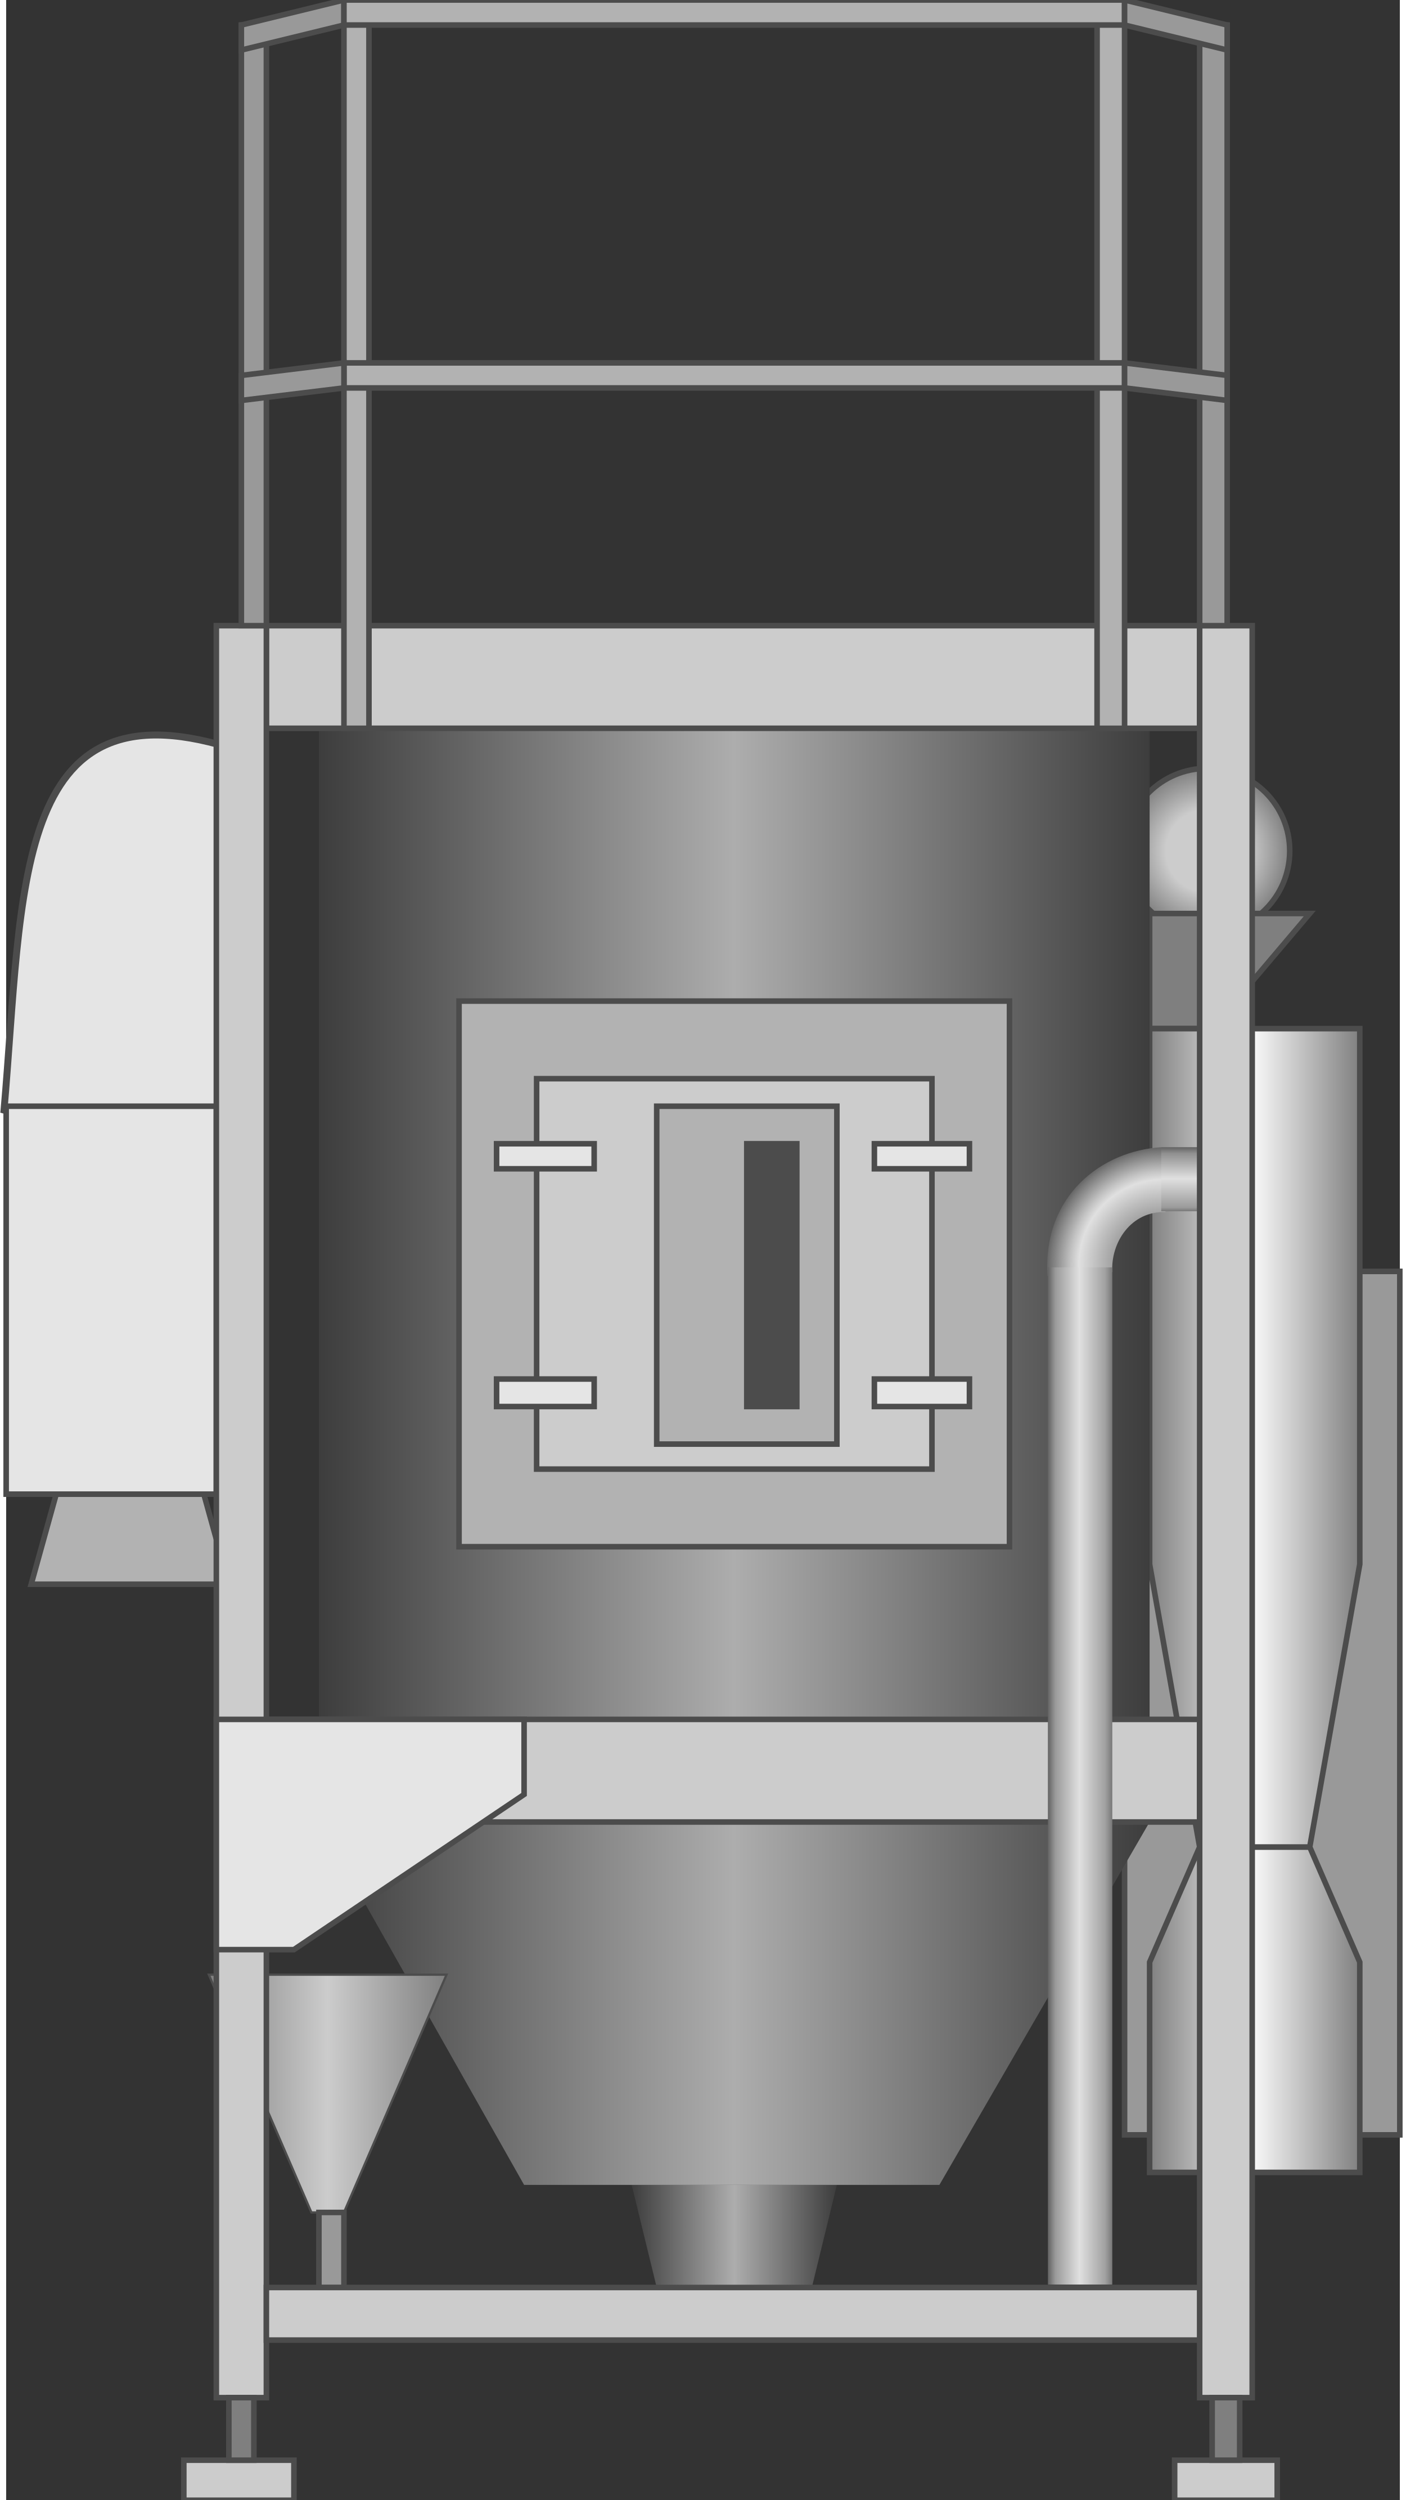 <svg version="1.1" xmlns="http://www.w3.org/2000/svg" xmlns:xlink="http://www.w3.org/1999/xlink" width="63px" height="112px" viewBox="0 0 62.727 112.5" enable-background="new 0 0 62.727 112.5" xml:space="preserve">
<rect x="0" y="0" width="62.727" height="112.5" fill="#333333" stroke="none"/>
<g id="Group_Blower">
	<path fill="#E5E5E5" stroke="#4C4C4C" stroke-width="0.312" d="M0.263,50.061c0.188-0.025,0.376-0.046,0.569-0.048   c2.764-0.028,5.52-0.103,8.284,0c0.283,0.011,0.537,0.06,0.796,0.103c0.013-1.054-0.062-2.223-0.245-3.529   c0.494-6.048,0.349-12.957,0.349-12.957c-9.748-2.971-9.249,6.422-10.112,16.322c0.084,0.025,0.169,0.044,0.253,0.076   C0.188,50.039,0.223,50.05,0.263,50.061z" />
	<path fill="#B2B2B2" stroke="#4C4C4C" stroke-width="0.25" d="M2.253,67.229l-1.126,4.054h8.896l-1.126-4.054H2.253z" />
	<path fill="#E5E5E5" stroke="#4C4C4C" stroke-width="0.25" d="M0,49.775H9.46v17.455H0V49.775z" />
</g>
<g id="Group_Adjuster">
	<radialGradient id="SVGID_1_" cx="54.055" cy="38.288" r="3.717" gradientUnits="userSpaceOnUse">
		<stop offset="0.5" style="stop-color:#CCCCCC" />
		<stop offset="1" style="stop-color:#808080" />
	</radialGradient>
	<circle fill="url(#SVGID_1_)" stroke="#4C4C4C" stroke-width="0.25" cx="54.055" cy="38.288" r="3.716" />
	<path fill="#7F7F7F" stroke="#4C4C4C" stroke-width="0.25" d="M54.279,46.284l4.393-5.18h-7.207v5.18H54.279z" />
</g>
<g id="Group_Rear_Support">
	<path fill="#999999" stroke="#4C4C4C" stroke-width="0.25" d="M50.338,57.207h12.388v38.852H50.338V57.207z" />
</g>
<g id="Group_Flask">
	<linearGradient id="SVGID_2_" gradientUnits="userSpaceOnUse" x1="51.465" y1="90.428" x2="60.924" y2="90.428">
		<stop offset="0" style="stop-color:#808080" />
		<stop offset="0.5" style="stop-color:#F7F7F7" />
		<stop offset="1" style="stop-color:#808080" />
	</linearGradient>
	<path fill="url(#SVGID_2_)" stroke="#4C4C4C" stroke-width="0.25" d="M58.672,83.107l2.252,5.181v9.46h-9.459v-9.46l2.252-5.181   H58.672z" />
	<linearGradient id="SVGID_3_" gradientUnits="userSpaceOnUse" x1="51.465" y1="64.695" x2="60.924" y2="64.695">
		<stop offset="0" style="stop-color:#808080" />
		<stop offset="0.5" style="stop-color:#F7F7F7" />
		<stop offset="1" style="stop-color:#808080" />
	</linearGradient>
	<path fill="url(#SVGID_3_)" stroke="#4C4C4C" stroke-width="0.25" d="M58.672,83.107l2.252-12.725V46.284h-9.459v24.099   l2.252,12.725H58.672z" />
</g>
<g id="Group_Spray_Dryer">
	<linearGradient id="SVGID_4_" gradientUnits="userSpaceOnUse" x1="28.154" y1="100.619" x2="37.389" y2="100.619">
		<stop offset="0" style="stop-color:#3D3D3D" />
		<stop offset="0.5" style="stop-color:#ADADAD" />
		<stop offset="1" style="stop-color:#3D3D3D" />
	</linearGradient>
	<path fill="url(#SVGID_4_)" d="M28.154,98.311l1.126,4.617h6.982l1.127-4.617H28.154z" />
	<linearGradient id="SVGID_5_" gradientUnits="userSpaceOnUse" x1="14.077" y1="90.147" x2="51.465" y2="90.147">
		<stop offset="0" style="stop-color:#3D3D3D" />
		<stop offset="0.5" style="stop-color:#ADADAD" />
		<stop offset="1" style="stop-color:#3D3D3D" />
	</linearGradient>
	<path fill="url(#SVGID_5_)" d="M14.077,81.982l9.234,16.328h18.693l9.46-16.328H14.077z" />
	<linearGradient id="SVGID_6_" gradientUnits="userSpaceOnUse" x1="9.122" y1="94.201" x2="19.82" y2="94.201">
		<stop offset="0" style="stop-color:#808080" />
		<stop offset="0.5" style="stop-color:#CCCCCC" />
		<stop offset="1" style="stop-color:#808080" />
	</linearGradient>
	<path fill="url(#SVGID_6_)" stroke="#4C4C4C" stroke-width="0.1" d="M15.203,99.55h-1.464L9.122,88.852H19.82L15.203,99.55z" />
	<linearGradient id="SVGID_7_" gradientUnits="userSpaceOnUse" x1="14.077" y1="55.068" x2="51.465" y2="55.068">
		<stop offset="0" style="stop-color:#3D3D3D" />
		<stop offset="0.5" style="stop-color:#ADADAD" />
		<stop offset="1" style="stop-color:#3D3D3D" />
	</linearGradient>
	<path fill="url(#SVGID_7_)" d="M14.077,32.771h37.388v44.595H14.077V32.771z" />
	<path fill="#999999" stroke="#4C4C4C" stroke-width="0.25" d="M14.077,99.55h1.126v3.378h-1.126V99.55z" />
</g>
<g id="Group_Horizontal_Plate">
	<path fill="#CCCCCC" stroke="#4C4C4C" stroke-width="0.25" d="M11.712,77.365h42.004v4.617H11.712V77.365z" />
</g>
<g id="Group_Reader">
	<path fill="#B2B2B2" stroke="#4C4C4C" stroke-width="0.25" d="M20.383,45.045h24.775v24.55H20.383V45.045z" />
	<path fill="#CCCCCC" stroke="#4C4C4C" stroke-width="0.25" d="M23.875,48.536h17.793v17.567H23.875V48.536z" />
	<path fill="#B2B2B2" stroke="#4C4C4C" stroke-width="0.25" d="M29.28,49.775h8.109v15.203H29.28V49.775z" />
	<path fill="#4C4C4C" stroke="#4C4C4C" stroke-width="0.25" d="M33.334,51.464h2.252v11.824h-2.252V51.464z" />
	<path fill="#E5E5E5" stroke="#4C4C4C" stroke-width="0.25" d="M22.073,51.464h4.392v1.126h-4.392V51.464z" />
	<path fill="#E5E5E5" stroke="#4C4C4C" stroke-width="0.25" d="M22.073,62.05h4.392v1.238h-4.392V62.05z" />
	<path fill="#E5E5E5" stroke="#4C4C4C" stroke-width="0.25" d="M39.077,51.464h4.279v1.126h-4.279V51.464z" />
	<path fill="#E5E5E5" stroke="#4C4C4C" stroke-width="0.25" d="M39.077,62.05h4.279v1.238h-4.279V62.05z" />
</g>
<g id="Group_Pipe">
	
		<radialGradient id="SVGID_8_" cx="-165.617" cy="-473.388" r="5.373" gradientTransform="matrix(-0.061 -1.016 1.003 -0.061 516.771 -140.239)" gradientUnits="userSpaceOnUse">
		<stop offset="0" style="stop-color:#595959" />
		<stop offset="0.1" style="stop-color:#666666" />
		<stop offset="0.3" style="stop-color:#888888" />
		<stop offset="0.55" style="stop-color:#BEBEBE" />
		<stop offset="0.7" style="stop-color:#E0E0E0" />
		<stop offset="0.77" style="stop-color:#C3C3C3" />
		<stop offset="0.93" style="stop-color:#787878" />
		<stop offset="1" style="stop-color:#545454" />
	</radialGradient>
	<path fill="url(#SVGID_8_)" d="M52.18,54.54c-0.079-1.382-0.19-2.921-0.19-2.921c-2.658,0.16-5.344,2.161-5.123,5.789l2.919-0.169   C49.706,55.908,50.635,54.48,52.18,54.54z" />
	
		<linearGradient id="SVGID_9_" gradientUnits="userSpaceOnUse" x1="-154.385" y1="74.211" x2="-151.486" y2="74.211" gradientTransform="matrix(-1 0 0 -1 -104.6 154.121)">
		<stop offset="0" style="stop-color:#787878" />
		<stop offset="0.11" style="stop-color:#A1A1A1" />
		<stop offset="0.51" style="stop-color:#E0E0E0" />
		<stop offset="0.88" style="stop-color:#9B9B9B" />
		<stop offset="1" style="stop-color:#636363" />
	</linearGradient>
	<path fill="url(#SVGID_9_)" d="M49.785,102.796h-2.898V57.025h2.898V102.796z" />
	<linearGradient id="SVGID_10_" gradientUnits="userSpaceOnUse" x1="52.863" y1="54.5" x2="52.863" y2="51.618">
		<stop offset="0" style="stop-color:#787878" />
		<stop offset="0.06" style="stop-color:#9B9B9B" />
		<stop offset="0.51" style="stop-color:#E0E0E0" />
		<stop offset="0.9" style="stop-color:#909090" />
		<stop offset="1" style="stop-color:#636363" />
	</linearGradient>
	<rect x="51.989" y="51.618" fill="url(#SVGID_10_)" width="1.749" height="2.882" />
</g>
<g id="Group_Frame">
	<path fill="#CCCCCC" stroke="#4C4C4C" stroke-width="0.25" d="M11.712,28.153h42.004v4.617H11.712V28.153z" />
	<path fill="#CCCCCC" stroke="#4C4C4C" stroke-width="0.25" d="M11.712,107.883H9.46V28.153h2.252V107.883z" />
	<path fill="#CCCCCC" stroke="#4C4C4C" stroke-width="0.25" d="M56.082,107.883h-2.365V28.153h2.365V107.883z" />
	<path fill="#CCCCCC" stroke="#4C4C4C" stroke-width="0.25" d="M11.712,102.928h42.004v2.365H11.712V102.928z" />
	<path fill="#CCCCCC" stroke="#4C4C4C" stroke-width="0.25" d="M7.996,110.698h4.955v1.802H7.996V110.698z" />
	<path fill="#7F7F7F" stroke="#4C4C4C" stroke-width="0.25" d="M10.023,107.883h1.126v2.815h-1.126V107.883z" />
	<path fill="#CCCCCC" stroke="#4C4C4C" stroke-width="0.25" d="M52.591,110.698h4.617v1.802h-4.617V110.698z" />
	<path fill="#7F7F7F" stroke="#4C4C4C" stroke-width="0.25" d="M54.279,107.883h1.239v2.815h-1.239V107.883z" />
	<path fill="#E5E5E5" stroke="#4C4C4C" stroke-width="0.25" d="M9.46,77.365v10.359h3.491l10.36-6.981v-3.378H9.46z" />
</g>
<g id="Group_Top_Frame">
	<path fill="#999999" stroke="#4C4C4C" stroke-width="0.25" d="M10.586,28.153h1.126V1.126h-1.126V28.153z" />
	<path fill="#999999" stroke="#4C4C4C" stroke-width="0.25" d="M53.717,28.153h1.238V1.126h-1.238V28.153z" />
	<path fill="#B2B2B2" stroke="#4C4C4C" stroke-width="0.25" d="M15.203,32.771h1.126V0h-1.126V32.771z" />
	<path fill="#B2B2B2" stroke="#4C4C4C" stroke-width="0.25" d="M49.1,32.771h1.238V0H49.1V32.771z" />
	<path fill="#999999" stroke="#4C4C4C" stroke-width="0.25" d="M10.586,1.126L15.203,0v1.126l-4.617,1.126V1.126z" />
	<path fill="#B2B2B2" stroke="#4C4C4C" stroke-width="0.25" d="M15.203,0h35.135v1.126H15.203V0z" />
	<path fill="#999999" stroke="#4C4C4C" stroke-width="0.25" d="M50.338,0l4.617,1.126v1.126l-4.617-1.126V0z" />
	<path fill="#B2B2B2" stroke="#4C4C4C" stroke-width="0.25" d="M15.203,16.329h35.135v1.126H15.203V16.329z" />
	<path fill="#999999" stroke="#4C4C4C" stroke-width="0.25" d="M10.586,16.892l4.617-0.563v1.126l-4.617,0.563V16.892z" />
	<path fill="#999999" stroke="#4C4C4C" stroke-width="0.25" d="M50.338,16.329l4.617,0.563v1.126l-4.617-0.563V16.329z" />
</g>
</svg>